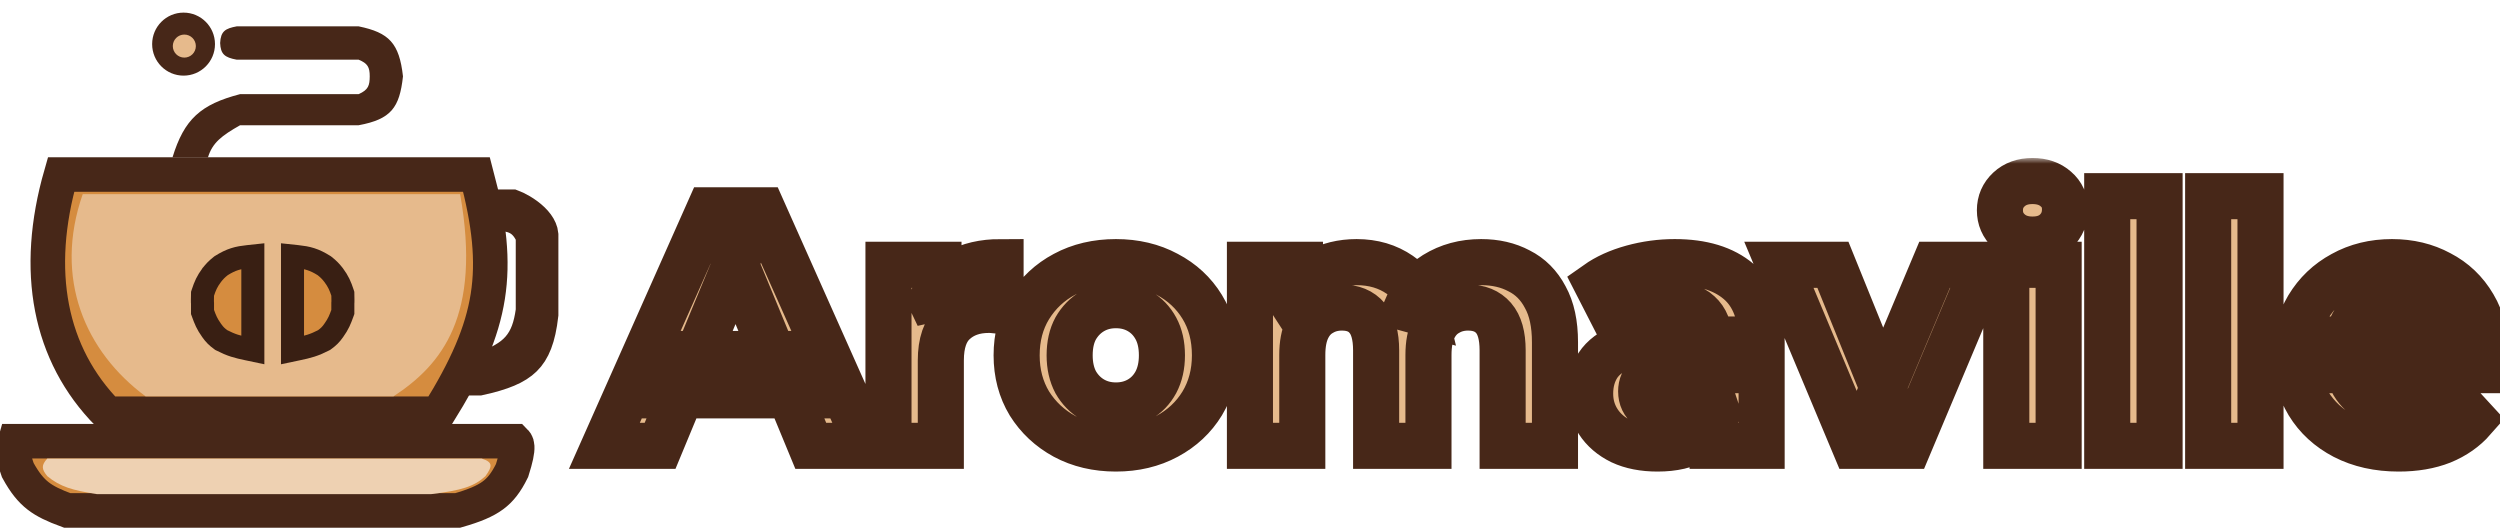 <svg width="217" height="46" viewBox="0 0 217 46" fill="none" xmlns="http://www.w3.org/2000/svg">
<g clip-path="url(#clip0_279_432)">
<path d="M44.43 18.7C43.96 18.567 43.42 18.544 42.804 18.591V17.946H44.464C44.535 17.972 44.639 18.016 44.768 18.078C45.043 18.21 45.393 18.407 45.736 18.66C46.459 19.194 46.915 19.793 46.968 20.366V27.302C46.734 29.356 46.261 30.447 45.541 31.155C44.799 31.886 43.632 32.377 41.594 32.827H40.999L41.359 32.028H41.712H41.903L42.084 31.963C43.286 31.526 44.287 31.03 45.01 30.204C45.748 29.361 46.08 28.312 46.257 27.032L46.267 26.957V26.882V20.709V20.446L46.148 20.212C45.821 19.567 45.342 18.959 44.43 18.7Z" fill="#D58C3F" stroke="#472718" stroke-width="3"/>
<path d="M9.36 35.913C4.27 30.75 2.895 23.515 5.299 15.149H41.361C42.493 19.392 42.828 22.631 42.342 25.722C41.846 28.874 40.479 31.978 38.031 35.913H9.36Z" fill="#D58C3F" stroke="#472718" stroke-width="3"/>
<path d="M1.177 39.178C1.175 38.914 1.212 38.637 1.311 38.297H44.697C44.749 38.349 44.782 38.394 44.804 38.431C44.846 38.501 44.882 38.595 44.891 38.763C44.913 39.157 44.788 39.763 44.447 40.843C43.929 41.892 43.43 42.525 42.778 43.004C42.106 43.498 41.193 43.887 39.733 44.305H5.832C4.685 43.885 3.924 43.523 3.306 43.043C2.686 42.56 2.146 41.906 1.542 40.802C1.281 40.071 1.179 39.596 1.177 39.178Z" fill="#D58C3F" stroke="#472718" stroke-width="3"/>
<path d="M41.809 39.806H4.106C3.574 40.38 3.602 40.715 4.106 41.331C5.231 42.258 6.267 42.549 8.422 42.892H37.412C40.086 42.559 41.154 42.228 42.135 41.331C42.733 40.497 42.817 40.112 41.809 39.806Z" fill="#EED1B2"/>
<path d="M39.94 16.851H7.181C4.622 24.182 7.41 30.533 12.638 34.404H34.152C38.351 31.653 41.813 27.421 39.94 16.851Z" fill="#E6BA8C"/>
<path d="M20.839 8.171C17.423 9.064 15.991 10.332 14.971 13.668H18.049C18.437 12.379 19.267 11.764 20.839 10.871H31.131C33.945 10.348 34.681 9.35 34.979 6.627C34.655 3.748 33.777 2.833 31.131 2.287H20.55C19.571 2.47 19.157 2.697 19.108 3.734C19.151 4.689 19.488 4.989 20.55 5.181H31.131C31.912 5.502 32.093 5.828 32.093 6.627C32.087 7.408 31.982 7.796 31.131 8.171H20.839Z" fill="#472718"/>
<path d="M15.933 6.565C17.439 6.565 18.661 5.341 18.661 3.83C18.661 2.32 17.439 1.095 15.933 1.095C14.427 1.095 13.206 2.32 13.206 3.83C13.206 5.341 14.427 6.565 15.933 6.565Z" fill="#472718"/>
<path d="M21.947 22.635V22.229L21.544 22.272C21.101 22.32 20.733 22.376 20.365 22.494C19.994 22.612 19.639 22.786 19.207 23.055L19.189 23.066L19.173 23.079C18.805 23.371 18.635 23.553 18.386 23.868L18.381 23.873L18.378 23.878C17.965 24.439 17.808 24.805 17.597 25.44L17.579 25.494L17.578 25.551C17.577 25.633 17.576 25.72 17.574 25.803C17.573 25.891 17.571 25.974 17.57 26.041C17.57 26.108 17.57 26.171 17.571 26.22C17.572 26.244 17.573 26.27 17.575 26.295C17.576 26.302 17.577 26.312 17.578 26.322V27.016V27.081L17.601 27.142C17.607 27.16 17.614 27.178 17.62 27.196C17.822 27.743 17.952 28.099 18.374 28.688C18.631 29.051 18.822 29.236 19.184 29.501L19.207 29.518L19.233 29.531C20.082 29.968 20.606 30.105 21.509 30.294L21.947 30.386V29.937V22.635Z" fill="#D58C3F" stroke="#391F13" stroke-width="2"/>
<path d="M25.39 22.635V22.229L25.793 22.272C26.237 22.32 26.604 22.376 26.972 22.494C27.343 22.612 27.699 22.786 28.131 23.055L28.148 23.066L28.165 23.079C28.533 23.371 28.702 23.553 28.952 23.868L28.956 23.873L28.96 23.878C29.373 24.439 29.53 24.805 29.741 25.44L29.758 25.494L29.759 25.551C29.76 25.633 29.762 25.72 29.763 25.803C29.765 25.891 29.766 25.974 29.767 26.041C29.767 26.108 29.768 26.171 29.766 26.22C29.766 26.244 29.765 26.27 29.762 26.295C29.762 26.302 29.761 26.312 29.759 26.322V27.016V27.081L29.737 27.142C29.73 27.16 29.723 27.178 29.717 27.196C29.516 27.743 29.385 28.099 28.963 28.688C28.707 29.051 28.516 29.236 28.153 29.501L28.13 29.518L28.105 29.531C27.255 29.968 26.731 30.105 25.828 30.294L25.39 30.386V29.937V22.635Z" fill="#D58C3F" stroke="#391F13" stroke-width="2"/>
<mask id="path-10-outside-1_279_432" maskUnits="userSpaceOnUse" x="48.46" y="13.713" width="170" height="28" fill="black">
<rect fill="white" x="48.46" y="13.713" width="170" height="28"/>
<path d="M52.46 38.698L61.548 18.254H66.209L75.325 38.698H70.374L62.917 20.649H64.781L57.295 38.698H52.46ZM57.004 34.317L58.257 30.725H68.743L70.024 34.317H57.004ZM77.12 38.698V22.985H81.46V27.425L80.849 26.14C81.315 25.03 82.062 24.192 83.091 23.628C84.121 23.044 85.374 22.752 86.849 22.752V26.957C86.655 26.938 86.48 26.928 86.325 26.928C86.169 26.909 86.004 26.899 85.829 26.899C84.587 26.899 83.577 27.259 82.8 27.98C82.043 28.68 81.664 29.781 81.664 31.28V38.698H77.12ZM96.865 38.932C95.195 38.932 93.71 38.581 92.409 37.88C91.127 37.18 90.107 36.225 89.35 35.018C88.612 33.792 88.243 32.399 88.243 30.842C88.243 29.265 88.612 27.872 89.35 26.665C90.107 25.439 91.127 24.485 92.409 23.803C93.71 23.102 95.195 22.752 96.865 22.752C98.516 22.752 99.992 23.102 101.292 23.803C102.594 24.485 103.613 25.429 104.351 26.636C105.089 27.843 105.458 29.245 105.458 30.842C105.458 32.399 105.089 33.792 104.351 35.018C103.613 36.225 102.594 37.18 101.292 37.88C99.992 38.581 98.516 38.932 96.865 38.932ZM96.865 35.194C97.622 35.194 98.302 35.018 98.904 34.668C99.506 34.317 99.982 33.821 100.331 33.178C100.681 32.516 100.855 31.738 100.855 30.842C100.855 29.927 100.681 29.148 100.331 28.505C99.982 27.863 99.506 27.366 98.904 27.016C98.302 26.665 97.622 26.49 96.865 26.49C96.108 26.49 95.428 26.665 94.826 27.016C94.225 27.366 93.739 27.863 93.37 28.505C93.02 29.148 92.845 29.927 92.845 30.842C92.845 31.738 93.02 32.516 93.37 33.178C93.739 33.821 94.225 34.317 94.826 34.668C95.428 35.018 96.108 35.194 96.865 35.194ZM128.564 22.752C129.807 22.752 130.904 23.005 131.855 23.511C132.827 23.998 133.584 24.757 134.127 25.789C134.691 26.802 134.972 28.106 134.972 29.703V38.698H130.428V30.404C130.428 29.138 130.166 28.203 129.641 27.6C129.117 26.996 128.38 26.695 127.428 26.695C126.768 26.695 126.175 26.85 125.651 27.162C125.127 27.454 124.719 27.902 124.428 28.505C124.136 29.109 123.991 29.878 123.991 30.813V38.698H119.447V30.404C119.447 29.138 119.185 28.203 118.66 27.6C118.156 26.996 117.428 26.695 116.476 26.695C115.816 26.695 115.223 26.85 114.699 27.162C114.175 27.454 113.767 27.902 113.476 28.505C113.184 29.109 113.039 29.878 113.039 30.813V38.698H108.495V22.985H112.835V27.279L112.019 26.023C112.563 24.952 113.33 24.144 114.32 23.599C115.33 23.034 116.476 22.752 117.757 22.752C119.195 22.752 120.447 23.122 121.515 23.861C122.603 24.582 123.321 25.692 123.67 27.191L122.068 26.753C122.593 25.526 123.428 24.553 124.573 23.832C125.738 23.112 127.069 22.752 128.564 22.752ZM148.657 38.698V35.632L148.365 34.96V29.469C148.365 28.496 148.065 27.736 147.462 27.191C146.88 26.646 145.977 26.373 144.754 26.373C143.919 26.373 143.093 26.509 142.278 26.782C141.482 27.035 140.802 27.386 140.239 27.834L138.608 24.65C139.463 24.046 140.491 23.579 141.695 23.248C142.9 22.917 144.123 22.752 145.365 22.752C147.754 22.752 149.608 23.316 150.929 24.446C152.25 25.575 152.909 27.337 152.909 29.732V38.698H148.657ZM143.88 38.932C142.656 38.932 141.608 38.727 140.734 38.319C139.86 37.89 139.19 37.316 138.724 36.595C138.258 35.875 138.025 35.067 138.025 34.171C138.025 33.237 138.249 32.419 138.695 31.718C139.161 31.017 139.889 30.472 140.88 30.082C141.87 29.674 143.162 29.469 144.754 29.469H148.919V32.127H145.249C144.181 32.127 143.443 32.302 143.035 32.653C142.647 33.003 142.452 33.441 142.452 33.967C142.452 34.551 142.676 35.018 143.122 35.369C143.588 35.7 144.22 35.865 145.016 35.865C145.773 35.865 146.453 35.69 147.055 35.34C147.657 34.97 148.094 34.434 148.365 33.733L149.064 35.836C148.735 36.849 148.132 37.618 147.259 38.143C146.385 38.669 145.259 38.932 143.88 38.932ZM160.99 38.698L154.407 22.985H159.097L164.573 36.508H162.242L167.922 22.985H172.291L165.679 38.698H160.99ZM174.146 38.698V22.985H178.69V38.698H174.146ZM176.418 20.795C175.583 20.795 174.903 20.551 174.379 20.065C173.855 19.578 173.593 18.974 173.593 18.254C173.593 17.533 173.855 16.93 174.379 16.443C174.903 15.956 175.583 15.713 176.418 15.713C177.253 15.713 177.933 15.947 178.457 16.414C178.981 16.862 179.243 17.446 179.243 18.166C179.243 18.926 178.981 19.558 178.457 20.065C177.952 20.551 177.272 20.795 176.418 20.795ZM182.907 38.698V17.027H187.451V38.698H182.907ZM191.668 38.698V17.027H196.212V38.698H191.668ZM208.206 38.932C206.419 38.932 204.847 38.581 203.487 37.88C202.147 37.18 201.109 36.225 200.37 35.018C199.633 33.792 199.264 32.399 199.264 30.842C199.264 29.265 199.623 27.872 200.341 26.665C201.08 25.439 202.079 24.485 203.341 23.803C204.604 23.102 206.031 22.752 207.623 22.752C209.157 22.752 210.536 23.083 211.759 23.745C213.002 24.387 213.983 25.322 214.701 26.548C215.42 27.756 215.779 29.206 215.779 30.9C215.779 31.075 215.769 31.28 215.75 31.514C215.731 31.728 215.711 31.932 215.691 32.127H202.963V29.469H213.303L211.555 30.258C211.555 29.44 211.391 28.729 211.06 28.126C210.73 27.522 210.274 27.055 209.691 26.724C209.109 26.373 208.429 26.198 207.652 26.198C206.876 26.198 206.186 26.373 205.584 26.724C205.002 27.055 204.546 27.532 204.215 28.155C203.885 28.758 203.72 29.479 203.72 30.316V31.017C203.72 31.874 203.905 32.633 204.273 33.295C204.662 33.938 205.196 34.434 205.875 34.785C206.575 35.116 207.39 35.281 208.322 35.281C209.157 35.281 209.886 35.155 210.507 34.901C211.148 34.648 211.73 34.269 212.254 33.762L214.672 36.391C213.954 37.209 213.051 37.842 211.963 38.289C210.876 38.718 209.623 38.932 208.206 38.932Z"/>
</mask>
<path d="M52.46 38.698L61.548 18.254H66.209L75.325 38.698H70.374L62.917 20.649H64.781L57.295 38.698H52.46ZM57.004 34.317L58.257 30.725H68.743L70.024 34.317H57.004ZM77.12 38.698V22.985H81.46V27.425L80.849 26.14C81.315 25.03 82.062 24.192 83.091 23.628C84.121 23.044 85.374 22.752 86.849 22.752V26.957C86.655 26.938 86.48 26.928 86.325 26.928C86.169 26.909 86.004 26.899 85.829 26.899C84.587 26.899 83.577 27.259 82.8 27.98C82.043 28.68 81.664 29.781 81.664 31.28V38.698H77.12ZM96.865 38.932C95.195 38.932 93.71 38.581 92.409 37.88C91.127 37.18 90.107 36.225 89.35 35.018C88.612 33.792 88.243 32.399 88.243 30.842C88.243 29.265 88.612 27.872 89.35 26.665C90.107 25.439 91.127 24.485 92.409 23.803C93.71 23.102 95.195 22.752 96.865 22.752C98.516 22.752 99.992 23.102 101.292 23.803C102.594 24.485 103.613 25.429 104.351 26.636C105.089 27.843 105.458 29.245 105.458 30.842C105.458 32.399 105.089 33.792 104.351 35.018C103.613 36.225 102.594 37.18 101.292 37.88C99.992 38.581 98.516 38.932 96.865 38.932ZM96.865 35.194C97.622 35.194 98.302 35.018 98.904 34.668C99.506 34.317 99.982 33.821 100.331 33.178C100.681 32.516 100.855 31.738 100.855 30.842C100.855 29.927 100.681 29.148 100.331 28.505C99.982 27.863 99.506 27.366 98.904 27.016C98.302 26.665 97.622 26.49 96.865 26.49C96.108 26.49 95.428 26.665 94.826 27.016C94.225 27.366 93.739 27.863 93.37 28.505C93.02 29.148 92.845 29.927 92.845 30.842C92.845 31.738 93.02 32.516 93.37 33.178C93.739 33.821 94.225 34.317 94.826 34.668C95.428 35.018 96.108 35.194 96.865 35.194ZM128.564 22.752C129.807 22.752 130.904 23.005 131.855 23.511C132.827 23.998 133.584 24.757 134.127 25.789C134.691 26.802 134.972 28.106 134.972 29.703V38.698H130.428V30.404C130.428 29.138 130.166 28.203 129.641 27.6C129.117 26.996 128.38 26.695 127.428 26.695C126.768 26.695 126.175 26.85 125.651 27.162C125.127 27.454 124.719 27.902 124.428 28.505C124.136 29.109 123.991 29.878 123.991 30.813V38.698H119.447V30.404C119.447 29.138 119.185 28.203 118.66 27.6C118.156 26.996 117.428 26.695 116.476 26.695C115.816 26.695 115.223 26.85 114.699 27.162C114.175 27.454 113.767 27.902 113.476 28.505C113.184 29.109 113.039 29.878 113.039 30.813V38.698H108.495V22.985H112.835V27.279L112.019 26.023C112.563 24.952 113.33 24.144 114.32 23.599C115.33 23.034 116.476 22.752 117.757 22.752C119.195 22.752 120.447 23.122 121.515 23.861C122.603 24.582 123.321 25.692 123.67 27.191L122.068 26.753C122.593 25.526 123.428 24.553 124.573 23.832C125.738 23.112 127.069 22.752 128.564 22.752ZM148.657 38.698V35.632L148.365 34.96V29.469C148.365 28.496 148.065 27.736 147.462 27.191C146.88 26.646 145.977 26.373 144.754 26.373C143.919 26.373 143.093 26.509 142.278 26.782C141.482 27.035 140.802 27.386 140.239 27.834L138.608 24.65C139.463 24.046 140.491 23.579 141.695 23.248C142.9 22.917 144.123 22.752 145.365 22.752C147.754 22.752 149.608 23.316 150.929 24.446C152.25 25.575 152.909 27.337 152.909 29.732V38.698H148.657ZM143.88 38.932C142.656 38.932 141.608 38.727 140.734 38.319C139.86 37.89 139.19 37.316 138.724 36.595C138.258 35.875 138.025 35.067 138.025 34.171C138.025 33.237 138.249 32.419 138.695 31.718C139.161 31.017 139.889 30.472 140.88 30.082C141.87 29.674 143.162 29.469 144.754 29.469H148.919V32.127H145.249C144.181 32.127 143.443 32.302 143.035 32.653C142.647 33.003 142.452 33.441 142.452 33.967C142.452 34.551 142.676 35.018 143.122 35.369C143.588 35.7 144.22 35.865 145.016 35.865C145.773 35.865 146.453 35.69 147.055 35.34C147.657 34.97 148.094 34.434 148.365 33.733L149.064 35.836C148.735 36.849 148.132 37.618 147.259 38.143C146.385 38.669 145.259 38.932 143.88 38.932ZM160.99 38.698L154.407 22.985H159.097L164.573 36.508H162.242L167.922 22.985H172.291L165.679 38.698H160.99ZM174.146 38.698V22.985H178.69V38.698H174.146ZM176.418 20.795C175.583 20.795 174.903 20.551 174.379 20.065C173.855 19.578 173.593 18.974 173.593 18.254C173.593 17.533 173.855 16.93 174.379 16.443C174.903 15.956 175.583 15.713 176.418 15.713C177.253 15.713 177.933 15.947 178.457 16.414C178.981 16.862 179.243 17.446 179.243 18.166C179.243 18.926 178.981 19.558 178.457 20.065C177.952 20.551 177.272 20.795 176.418 20.795ZM182.907 38.698V17.027H187.451V38.698H182.907ZM191.668 38.698V17.027H196.212V38.698H191.668ZM208.206 38.932C206.419 38.932 204.847 38.581 203.487 37.88C202.147 37.18 201.109 36.225 200.37 35.018C199.633 33.792 199.264 32.399 199.264 30.842C199.264 29.265 199.623 27.872 200.341 26.665C201.08 25.439 202.079 24.485 203.341 23.803C204.604 23.102 206.031 22.752 207.623 22.752C209.157 22.752 210.536 23.083 211.759 23.745C213.002 24.387 213.983 25.322 214.701 26.548C215.42 27.756 215.779 29.206 215.779 30.9C215.779 31.075 215.769 31.28 215.75 31.514C215.731 31.728 215.711 31.932 215.691 32.127H202.963V29.469H213.303L211.555 30.258C211.555 29.44 211.391 28.729 211.06 28.126C210.73 27.522 210.274 27.055 209.691 26.724C209.109 26.373 208.429 26.198 207.652 26.198C206.876 26.198 206.186 26.373 205.584 26.724C205.002 27.055 204.546 27.532 204.215 28.155C203.885 28.758 203.72 29.479 203.72 30.316V31.017C203.72 31.874 203.905 32.633 204.273 33.295C204.662 33.938 205.196 34.434 205.875 34.785C206.575 35.116 207.39 35.281 208.322 35.281C209.157 35.281 209.886 35.155 210.507 34.901C211.148 34.648 211.73 34.269 212.254 33.762L214.672 36.391C213.954 37.209 213.051 37.842 211.963 38.289C210.876 38.718 209.623 38.932 208.206 38.932Z" fill="#E6BA8C"/>
<path d="M52.46 38.698L61.548 18.254H66.209L75.325 38.698H70.374L62.917 20.649H64.781L57.295 38.698H52.46ZM57.004 34.317L58.257 30.725H68.743L70.024 34.317H57.004ZM77.12 38.698V22.985H81.46V27.425L80.849 26.14C81.315 25.03 82.062 24.192 83.091 23.628C84.121 23.044 85.374 22.752 86.849 22.752V26.957C86.655 26.938 86.48 26.928 86.325 26.928C86.169 26.909 86.004 26.899 85.829 26.899C84.587 26.899 83.577 27.259 82.8 27.98C82.043 28.68 81.664 29.781 81.664 31.28V38.698H77.12ZM96.865 38.932C95.195 38.932 93.71 38.581 92.409 37.88C91.127 37.18 90.107 36.225 89.35 35.018C88.612 33.792 88.243 32.399 88.243 30.842C88.243 29.265 88.612 27.872 89.35 26.665C90.107 25.439 91.127 24.485 92.409 23.803C93.71 23.102 95.195 22.752 96.865 22.752C98.516 22.752 99.992 23.102 101.292 23.803C102.594 24.485 103.613 25.429 104.351 26.636C105.089 27.843 105.458 29.245 105.458 30.842C105.458 32.399 105.089 33.792 104.351 35.018C103.613 36.225 102.594 37.18 101.292 37.88C99.992 38.581 98.516 38.932 96.865 38.932ZM96.865 35.194C97.622 35.194 98.302 35.018 98.904 34.668C99.506 34.317 99.982 33.821 100.331 33.178C100.681 32.516 100.855 31.738 100.855 30.842C100.855 29.927 100.681 29.148 100.331 28.505C99.982 27.863 99.506 27.366 98.904 27.016C98.302 26.665 97.622 26.49 96.865 26.49C96.108 26.49 95.428 26.665 94.826 27.016C94.225 27.366 93.739 27.863 93.37 28.505C93.02 29.148 92.845 29.927 92.845 30.842C92.845 31.738 93.02 32.516 93.37 33.178C93.739 33.821 94.225 34.317 94.826 34.668C95.428 35.018 96.108 35.194 96.865 35.194ZM128.564 22.752C129.807 22.752 130.904 23.005 131.855 23.511C132.827 23.998 133.584 24.757 134.127 25.789C134.691 26.802 134.972 28.106 134.972 29.703V38.698H130.428V30.404C130.428 29.138 130.166 28.203 129.641 27.6C129.117 26.996 128.38 26.695 127.428 26.695C126.768 26.695 126.175 26.85 125.651 27.162C125.127 27.454 124.719 27.902 124.428 28.505C124.136 29.109 123.991 29.878 123.991 30.813V38.698H119.447V30.404C119.447 29.138 119.185 28.203 118.66 27.6C118.156 26.996 117.428 26.695 116.476 26.695C115.816 26.695 115.223 26.85 114.699 27.162C114.175 27.454 113.767 27.902 113.476 28.505C113.184 29.109 113.039 29.878 113.039 30.813V38.698H108.495V22.985H112.835V27.279L112.019 26.023C112.563 24.952 113.33 24.144 114.32 23.599C115.33 23.034 116.476 22.752 117.757 22.752C119.195 22.752 120.447 23.122 121.515 23.861C122.603 24.582 123.321 25.692 123.67 27.191L122.068 26.753C122.593 25.526 123.428 24.553 124.573 23.832C125.738 23.112 127.069 22.752 128.564 22.752ZM148.657 38.698V35.632L148.365 34.96V29.469C148.365 28.496 148.065 27.736 147.462 27.191C146.88 26.646 145.977 26.373 144.754 26.373C143.919 26.373 143.093 26.509 142.278 26.782C141.482 27.035 140.802 27.386 140.239 27.834L138.608 24.65C139.463 24.046 140.491 23.579 141.695 23.248C142.9 22.917 144.123 22.752 145.365 22.752C147.754 22.752 149.608 23.316 150.929 24.446C152.25 25.575 152.909 27.337 152.909 29.732V38.698H148.657ZM143.88 38.932C142.656 38.932 141.608 38.727 140.734 38.319C139.86 37.89 139.19 37.316 138.724 36.595C138.258 35.875 138.025 35.067 138.025 34.171C138.025 33.237 138.249 32.419 138.695 31.718C139.161 31.017 139.889 30.472 140.88 30.082C141.87 29.674 143.162 29.469 144.754 29.469H148.919V32.127H145.249C144.181 32.127 143.443 32.302 143.035 32.653C142.647 33.003 142.452 33.441 142.452 33.967C142.452 34.551 142.676 35.018 143.122 35.369C143.588 35.7 144.22 35.865 145.016 35.865C145.773 35.865 146.453 35.69 147.055 35.34C147.657 34.97 148.094 34.434 148.365 33.733L149.064 35.836C148.735 36.849 148.132 37.618 147.259 38.143C146.385 38.669 145.259 38.932 143.88 38.932ZM160.99 38.698L154.407 22.985H159.097L164.573 36.508H162.242L167.922 22.985H172.291L165.679 38.698H160.99ZM174.146 38.698V22.985H178.69V38.698H174.146ZM176.418 20.795C175.583 20.795 174.903 20.551 174.379 20.065C173.855 19.578 173.593 18.974 173.593 18.254C173.593 17.533 173.855 16.93 174.379 16.443C174.903 15.956 175.583 15.713 176.418 15.713C177.253 15.713 177.933 15.947 178.457 16.414C178.981 16.862 179.243 17.446 179.243 18.166C179.243 18.926 178.981 19.558 178.457 20.065C177.952 20.551 177.272 20.795 176.418 20.795ZM182.907 38.698V17.027H187.451V38.698H182.907ZM191.668 38.698V17.027H196.212V38.698H191.668ZM208.206 38.932C206.419 38.932 204.847 38.581 203.487 37.88C202.147 37.18 201.109 36.225 200.37 35.018C199.633 33.792 199.264 32.399 199.264 30.842C199.264 29.265 199.623 27.872 200.341 26.665C201.08 25.439 202.079 24.485 203.341 23.803C204.604 23.102 206.031 22.752 207.623 22.752C209.157 22.752 210.536 23.083 211.759 23.745C213.002 24.387 213.983 25.322 214.701 26.548C215.42 27.756 215.779 29.206 215.779 30.9C215.779 31.075 215.769 31.28 215.75 31.514C215.731 31.728 215.711 31.932 215.691 32.127H202.963V29.469H213.303L211.555 30.258C211.555 29.44 211.391 28.729 211.06 28.126C210.73 27.522 210.274 27.055 209.691 26.724C209.109 26.373 208.429 26.198 207.652 26.198C206.876 26.198 206.186 26.373 205.584 26.724C205.002 27.055 204.546 27.532 204.215 28.155C203.885 28.758 203.72 29.479 203.72 30.316V31.017C203.72 31.874 203.905 32.633 204.273 33.295C204.662 33.938 205.196 34.434 205.875 34.785C206.575 35.116 207.39 35.281 208.322 35.281C209.157 35.281 209.886 35.155 210.507 34.901C211.148 34.648 211.73 34.269 212.254 33.762L214.672 36.391C213.954 37.209 213.051 37.842 211.963 38.289C210.876 38.718 209.623 38.932 208.206 38.932Z" stroke="#472718" stroke-width="4" mask="url(#path-10-outside-1_279_432)"/>
<circle cx="16" cy="4" r="1" fill="#E6BA8C"/>
</g>
<defs>
<clipPath id="clip0_279_432">
<rect width="217" height="46" fill="white"/>
</clipPath>
</defs>
</svg>
